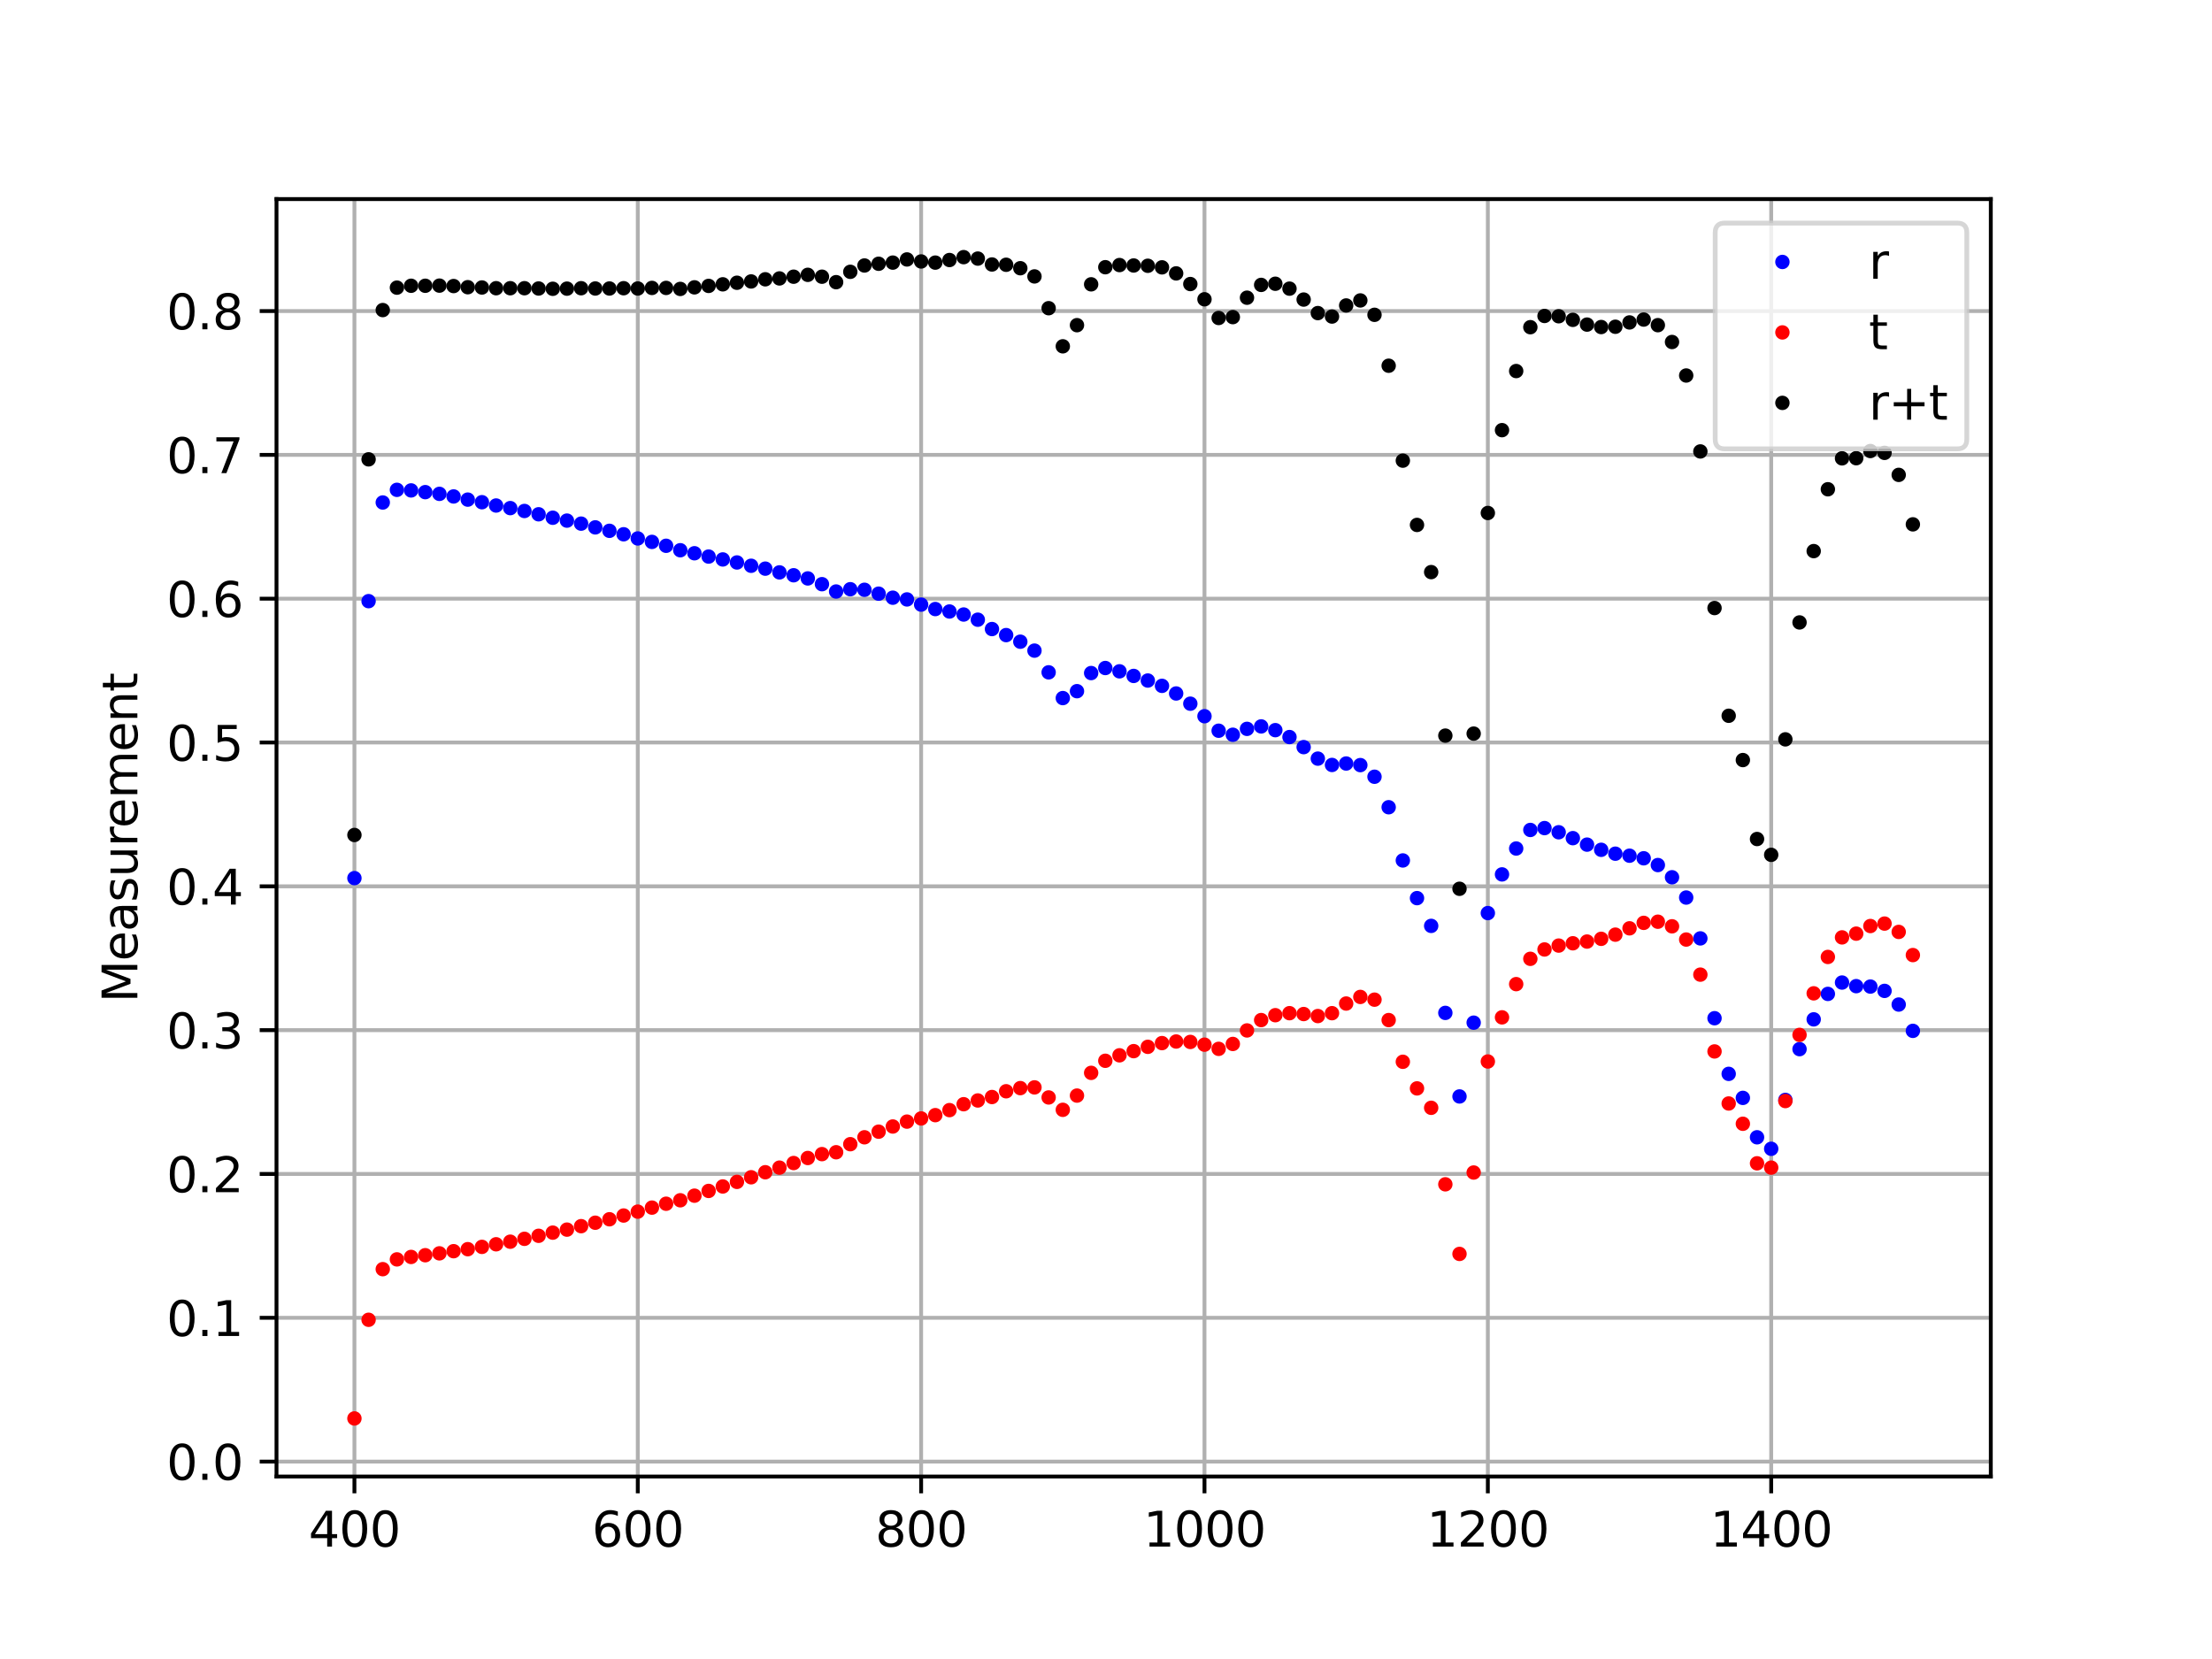 <?xml version="1.0" encoding="utf-8" standalone="no"?>
<!DOCTYPE svg PUBLIC "-//W3C//DTD SVG 1.1//EN"
  "http://www.w3.org/Graphics/SVG/1.1/DTD/svg11.dtd">
<svg xmlns:xlink="http://www.w3.org/1999/xlink" width="460.8pt" height="345.6pt" viewBox="0 0 460.8 345.6" xmlns="http://www.w3.org/2000/svg" version="1.1">
 <defs>
  <style type="text/css">*{stroke-linejoin: round; stroke-linecap: butt}</style>
 </defs>
 <g id="figure_1">
  <g id="patch_1">
   <path d="M 0 345.6 
L 460.8 345.6 
L 460.8 0 
L 0 0 
z
" style="fill: #ffffff"/>
  </g>
  <g id="axes_1">
   <g id="patch_2">
    <path d="M 57.6 307.584 
L 414.72 307.584 
L 414.72 41.472 
L 57.6 41.472 
z
" style="fill: #ffffff"/>
   </g>
   <g id="matplotlib.axis_1">
    <g id="xtick_1">
     <g id="line2d_1">
      <path d="M 73.833 307.584 
L 73.833 41.472 
" clip-path="url(#pb8b7bf1247)" style="fill: none; stroke: #b0b0b0; stroke-width: 0.8; stroke-linecap: square"/>
     </g>
     <g id="line2d_2">
      <defs>
       <path id="me384488470" d="M 0 0 
L 0 3.5 
" style="stroke: #000000; stroke-width: 0.8"/>
      </defs>
      <g>
       <use xlink:href="#me384488470" x="73.833" y="307.584" style="stroke: #000000; stroke-width: 0.8"/>
      </g>
     </g>
     <g id="text_1">
      <!-- 400 -->
      <g transform="translate(64.289 322.182) scale(0.1 -0.1)">
       <defs>
        <path id="DejaVuSans-34" d="M 2419 4116 
L 825 1625 
L 2419 1625 
L 2419 4116 
z
M 2253 4666 
L 3047 4666 
L 3047 1625 
L 3713 1625 
L 3713 1100 
L 3047 1100 
L 3047 0 
L 2419 0 
L 2419 1100 
L 313 1100 
L 313 1709 
L 2253 4666 
z
" transform="scale(0.016)"/>
        <path id="DejaVuSans-30" d="M 2034 4250 
Q 1547 4250 1301 3770 
Q 1056 3291 1056 2328 
Q 1056 1369 1301 889 
Q 1547 409 2034 409 
Q 2525 409 2770 889 
Q 3016 1369 3016 2328 
Q 3016 3291 2770 3770 
Q 2525 4250 2034 4250 
z
M 2034 4750 
Q 2819 4750 3233 4129 
Q 3647 3509 3647 2328 
Q 3647 1150 3233 529 
Q 2819 -91 2034 -91 
Q 1250 -91 836 529 
Q 422 1150 422 2328 
Q 422 3509 836 4129 
Q 1250 4750 2034 4750 
z
" transform="scale(0.016)"/>
       </defs>
       <use xlink:href="#DejaVuSans-34"/>
       <use xlink:href="#DejaVuSans-30" x="63.623"/>
       <use xlink:href="#DejaVuSans-30" x="127.246"/>
      </g>
     </g>
    </g>
    <g id="xtick_2">
     <g id="line2d_3">
      <path d="M 132.861 307.584 
L 132.861 41.472 
" clip-path="url(#pb8b7bf1247)" style="fill: none; stroke: #b0b0b0; stroke-width: 0.8; stroke-linecap: square"/>
     </g>
     <g id="line2d_4">
      <g>
       <use xlink:href="#me384488470" x="132.861" y="307.584" style="stroke: #000000; stroke-width: 0.8"/>
      </g>
     </g>
     <g id="text_2">
      <!-- 600 -->
      <g transform="translate(123.317 322.182) scale(0.1 -0.1)">
       <defs>
        <path id="DejaVuSans-36" d="M 2113 2584 
Q 1688 2584 1439 2293 
Q 1191 2003 1191 1497 
Q 1191 994 1439 701 
Q 1688 409 2113 409 
Q 2538 409 2786 701 
Q 3034 994 3034 1497 
Q 3034 2003 2786 2293 
Q 2538 2584 2113 2584 
z
M 3366 4563 
L 3366 3988 
Q 3128 4100 2886 4159 
Q 2644 4219 2406 4219 
Q 1781 4219 1451 3797 
Q 1122 3375 1075 2522 
Q 1259 2794 1537 2939 
Q 1816 3084 2150 3084 
Q 2853 3084 3261 2657 
Q 3669 2231 3669 1497 
Q 3669 778 3244 343 
Q 2819 -91 2113 -91 
Q 1303 -91 875 529 
Q 447 1150 447 2328 
Q 447 3434 972 4092 
Q 1497 4750 2381 4750 
Q 2619 4750 2861 4703 
Q 3103 4656 3366 4563 
z
" transform="scale(0.016)"/>
       </defs>
       <use xlink:href="#DejaVuSans-36"/>
       <use xlink:href="#DejaVuSans-30" x="63.623"/>
       <use xlink:href="#DejaVuSans-30" x="127.246"/>
      </g>
     </g>
    </g>
    <g id="xtick_3">
     <g id="line2d_5">
      <path d="M 191.889 307.584 
L 191.889 41.472 
" clip-path="url(#pb8b7bf1247)" style="fill: none; stroke: #b0b0b0; stroke-width: 0.8; stroke-linecap: square"/>
     </g>
     <g id="line2d_6">
      <g>
       <use xlink:href="#me384488470" x="191.889" y="307.584" style="stroke: #000000; stroke-width: 0.8"/>
      </g>
     </g>
     <g id="text_3">
      <!-- 800 -->
      <g transform="translate(182.345 322.182) scale(0.1 -0.1)">
       <defs>
        <path id="DejaVuSans-38" d="M 2034 2216 
Q 1584 2216 1326 1975 
Q 1069 1734 1069 1313 
Q 1069 891 1326 650 
Q 1584 409 2034 409 
Q 2484 409 2743 651 
Q 3003 894 3003 1313 
Q 3003 1734 2745 1975 
Q 2488 2216 2034 2216 
z
M 1403 2484 
Q 997 2584 770 2862 
Q 544 3141 544 3541 
Q 544 4100 942 4425 
Q 1341 4750 2034 4750 
Q 2731 4750 3128 4425 
Q 3525 4100 3525 3541 
Q 3525 3141 3298 2862 
Q 3072 2584 2669 2484 
Q 3125 2378 3379 2068 
Q 3634 1759 3634 1313 
Q 3634 634 3220 271 
Q 2806 -91 2034 -91 
Q 1263 -91 848 271 
Q 434 634 434 1313 
Q 434 1759 690 2068 
Q 947 2378 1403 2484 
z
M 1172 3481 
Q 1172 3119 1398 2916 
Q 1625 2713 2034 2713 
Q 2441 2713 2670 2916 
Q 2900 3119 2900 3481 
Q 2900 3844 2670 4047 
Q 2441 4250 2034 4250 
Q 1625 4250 1398 4047 
Q 1172 3844 1172 3481 
z
" transform="scale(0.016)"/>
       </defs>
       <use xlink:href="#DejaVuSans-38"/>
       <use xlink:href="#DejaVuSans-30" x="63.623"/>
       <use xlink:href="#DejaVuSans-30" x="127.246"/>
      </g>
     </g>
    </g>
    <g id="xtick_4">
     <g id="line2d_7">
      <path d="M 250.917 307.584 
L 250.917 41.472 
" clip-path="url(#pb8b7bf1247)" style="fill: none; stroke: #b0b0b0; stroke-width: 0.8; stroke-linecap: square"/>
     </g>
     <g id="line2d_8">
      <g>
       <use xlink:href="#me384488470" x="250.917" y="307.584" style="stroke: #000000; stroke-width: 0.8"/>
      </g>
     </g>
     <g id="text_4">
      <!-- 1000 -->
      <g transform="translate(238.192 322.182) scale(0.1 -0.1)">
       <defs>
        <path id="DejaVuSans-31" d="M 794 531 
L 1825 531 
L 1825 4091 
L 703 3866 
L 703 4441 
L 1819 4666 
L 2450 4666 
L 2450 531 
L 3481 531 
L 3481 0 
L 794 0 
L 794 531 
z
" transform="scale(0.016)"/>
       </defs>
       <use xlink:href="#DejaVuSans-31"/>
       <use xlink:href="#DejaVuSans-30" x="63.623"/>
       <use xlink:href="#DejaVuSans-30" x="127.246"/>
       <use xlink:href="#DejaVuSans-30" x="190.869"/>
      </g>
     </g>
    </g>
    <g id="xtick_5">
     <g id="line2d_9">
      <path d="M 309.945 307.584 
L 309.945 41.472 
" clip-path="url(#pb8b7bf1247)" style="fill: none; stroke: #b0b0b0; stroke-width: 0.8; stroke-linecap: square"/>
     </g>
     <g id="line2d_10">
      <g>
       <use xlink:href="#me384488470" x="309.945" y="307.584" style="stroke: #000000; stroke-width: 0.8"/>
      </g>
     </g>
     <g id="text_5">
      <!-- 1200 -->
      <g transform="translate(297.22 322.182) scale(0.1 -0.1)">
       <defs>
        <path id="DejaVuSans-32" d="M 1228 531 
L 3431 531 
L 3431 0 
L 469 0 
L 469 531 
Q 828 903 1448 1529 
Q 2069 2156 2228 2338 
Q 2531 2678 2651 2914 
Q 2772 3150 2772 3378 
Q 2772 3750 2511 3984 
Q 2250 4219 1831 4219 
Q 1534 4219 1204 4116 
Q 875 4013 500 3803 
L 500 4441 
Q 881 4594 1212 4672 
Q 1544 4750 1819 4750 
Q 2544 4750 2975 4387 
Q 3406 4025 3406 3419 
Q 3406 3131 3298 2873 
Q 3191 2616 2906 2266 
Q 2828 2175 2409 1742 
Q 1991 1309 1228 531 
z
" transform="scale(0.016)"/>
       </defs>
       <use xlink:href="#DejaVuSans-31"/>
       <use xlink:href="#DejaVuSans-32" x="63.623"/>
       <use xlink:href="#DejaVuSans-30" x="127.246"/>
       <use xlink:href="#DejaVuSans-30" x="190.869"/>
      </g>
     </g>
    </g>
    <g id="xtick_6">
     <g id="line2d_11">
      <path d="M 368.973 307.584 
L 368.973 41.472 
" clip-path="url(#pb8b7bf1247)" style="fill: none; stroke: #b0b0b0; stroke-width: 0.8; stroke-linecap: square"/>
     </g>
     <g id="line2d_12">
      <g>
       <use xlink:href="#me384488470" x="368.973" y="307.584" style="stroke: #000000; stroke-width: 0.8"/>
      </g>
     </g>
     <g id="text_6">
      <!-- 1400 -->
      <g transform="translate(356.248 322.182) scale(0.1 -0.1)">
       <use xlink:href="#DejaVuSans-31"/>
       <use xlink:href="#DejaVuSans-34" x="63.623"/>
       <use xlink:href="#DejaVuSans-30" x="127.246"/>
       <use xlink:href="#DejaVuSans-30" x="190.869"/>
      </g>
     </g>
    </g>
   </g>
   <g id="matplotlib.axis_2">
    <g id="ytick_1">
     <g id="line2d_13">
      <path d="M 57.6 304.476 
L 414.72 304.476 
" clip-path="url(#pb8b7bf1247)" style="fill: none; stroke: #b0b0b0; stroke-width: 0.8; stroke-linecap: square"/>
     </g>
     <g id="line2d_14">
      <defs>
       <path id="m205bcdd5c6" d="M 0 0 
L -3.5 0 
" style="stroke: #000000; stroke-width: 0.8"/>
      </defs>
      <g>
       <use xlink:href="#m205bcdd5c6" x="57.6" y="304.476" style="stroke: #000000; stroke-width: 0.8"/>
      </g>
     </g>
     <g id="text_7">
      <!-- 0.0 -->
      <g transform="translate(34.697 308.275) scale(0.1 -0.1)">
       <defs>
        <path id="DejaVuSans-2e" d="M 684 794 
L 1344 794 
L 1344 0 
L 684 0 
L 684 794 
z
" transform="scale(0.016)"/>
       </defs>
       <use xlink:href="#DejaVuSans-30"/>
       <use xlink:href="#DejaVuSans-2e" x="63.623"/>
       <use xlink:href="#DejaVuSans-30" x="95.41"/>
      </g>
     </g>
    </g>
    <g id="ytick_2">
     <g id="line2d_15">
      <path d="M 57.6 274.517 
L 414.72 274.517 
" clip-path="url(#pb8b7bf1247)" style="fill: none; stroke: #b0b0b0; stroke-width: 0.8; stroke-linecap: square"/>
     </g>
     <g id="line2d_16">
      <g>
       <use xlink:href="#m205bcdd5c6" x="57.6" y="274.517" style="stroke: #000000; stroke-width: 0.8"/>
      </g>
     </g>
     <g id="text_8">
      <!-- 0.1 -->
      <g transform="translate(34.697 278.316) scale(0.1 -0.1)">
       <use xlink:href="#DejaVuSans-30"/>
       <use xlink:href="#DejaVuSans-2e" x="63.623"/>
       <use xlink:href="#DejaVuSans-31" x="95.41"/>
      </g>
     </g>
    </g>
    <g id="ytick_3">
     <g id="line2d_17">
      <path d="M 57.6 244.557 
L 414.72 244.557 
" clip-path="url(#pb8b7bf1247)" style="fill: none; stroke: #b0b0b0; stroke-width: 0.8; stroke-linecap: square"/>
     </g>
     <g id="line2d_18">
      <g>
       <use xlink:href="#m205bcdd5c6" x="57.6" y="244.557" style="stroke: #000000; stroke-width: 0.8"/>
      </g>
     </g>
     <g id="text_9">
      <!-- 0.2 -->
      <g transform="translate(34.697 248.357) scale(0.1 -0.1)">
       <use xlink:href="#DejaVuSans-30"/>
       <use xlink:href="#DejaVuSans-2e" x="63.623"/>
       <use xlink:href="#DejaVuSans-32" x="95.41"/>
      </g>
     </g>
    </g>
    <g id="ytick_4">
     <g id="line2d_19">
      <path d="M 57.6 214.598 
L 414.72 214.598 
" clip-path="url(#pb8b7bf1247)" style="fill: none; stroke: #b0b0b0; stroke-width: 0.8; stroke-linecap: square"/>
     </g>
     <g id="line2d_20">
      <g>
       <use xlink:href="#m205bcdd5c6" x="57.6" y="214.598" style="stroke: #000000; stroke-width: 0.8"/>
      </g>
     </g>
     <g id="text_10">
      <!-- 0.3 -->
      <g transform="translate(34.697 218.398) scale(0.1 -0.1)">
       <defs>
        <path id="DejaVuSans-33" d="M 2597 2516 
Q 3050 2419 3304 2112 
Q 3559 1806 3559 1356 
Q 3559 666 3084 287 
Q 2609 -91 1734 -91 
Q 1441 -91 1130 -33 
Q 819 25 488 141 
L 488 750 
Q 750 597 1062 519 
Q 1375 441 1716 441 
Q 2309 441 2620 675 
Q 2931 909 2931 1356 
Q 2931 1769 2642 2001 
Q 2353 2234 1838 2234 
L 1294 2234 
L 1294 2753 
L 1863 2753 
Q 2328 2753 2575 2939 
Q 2822 3125 2822 3475 
Q 2822 3834 2567 4026 
Q 2313 4219 1838 4219 
Q 1578 4219 1281 4162 
Q 984 4106 628 3988 
L 628 4550 
Q 988 4650 1302 4700 
Q 1616 4750 1894 4750 
Q 2613 4750 3031 4423 
Q 3450 4097 3450 3541 
Q 3450 3153 3228 2886 
Q 3006 2619 2597 2516 
z
" transform="scale(0.016)"/>
       </defs>
       <use xlink:href="#DejaVuSans-30"/>
       <use xlink:href="#DejaVuSans-2e" x="63.623"/>
       <use xlink:href="#DejaVuSans-33" x="95.41"/>
      </g>
     </g>
    </g>
    <g id="ytick_5">
     <g id="line2d_21">
      <path d="M 57.6 184.639 
L 414.72 184.639 
" clip-path="url(#pb8b7bf1247)" style="fill: none; stroke: #b0b0b0; stroke-width: 0.8; stroke-linecap: square"/>
     </g>
     <g id="line2d_22">
      <g>
       <use xlink:href="#m205bcdd5c6" x="57.6" y="184.639" style="stroke: #000000; stroke-width: 0.8"/>
      </g>
     </g>
     <g id="text_11">
      <!-- 0.4 -->
      <g transform="translate(34.697 188.438) scale(0.1 -0.1)">
       <use xlink:href="#DejaVuSans-30"/>
       <use xlink:href="#DejaVuSans-2e" x="63.623"/>
       <use xlink:href="#DejaVuSans-34" x="95.41"/>
      </g>
     </g>
    </g>
    <g id="ytick_6">
     <g id="line2d_23">
      <path d="M 57.6 154.68 
L 414.72 154.68 
" clip-path="url(#pb8b7bf1247)" style="fill: none; stroke: #b0b0b0; stroke-width: 0.8; stroke-linecap: square"/>
     </g>
     <g id="line2d_24">
      <g>
       <use xlink:href="#m205bcdd5c6" x="57.6" y="154.68" style="stroke: #000000; stroke-width: 0.8"/>
      </g>
     </g>
     <g id="text_12">
      <!-- 0.5 -->
      <g transform="translate(34.697 158.479) scale(0.1 -0.1)">
       <defs>
        <path id="DejaVuSans-35" d="M 691 4666 
L 3169 4666 
L 3169 4134 
L 1269 4134 
L 1269 2991 
Q 1406 3038 1543 3061 
Q 1681 3084 1819 3084 
Q 2600 3084 3056 2656 
Q 3513 2228 3513 1497 
Q 3513 744 3044 326 
Q 2575 -91 1722 -91 
Q 1428 -91 1123 -41 
Q 819 9 494 109 
L 494 744 
Q 775 591 1075 516 
Q 1375 441 1709 441 
Q 2250 441 2565 725 
Q 2881 1009 2881 1497 
Q 2881 1984 2565 2268 
Q 2250 2553 1709 2553 
Q 1456 2553 1204 2497 
Q 953 2441 691 2322 
L 691 4666 
z
" transform="scale(0.016)"/>
       </defs>
       <use xlink:href="#DejaVuSans-30"/>
       <use xlink:href="#DejaVuSans-2e" x="63.623"/>
       <use xlink:href="#DejaVuSans-35" x="95.41"/>
      </g>
     </g>
    </g>
    <g id="ytick_7">
     <g id="line2d_25">
      <path d="M 57.6 124.721 
L 414.72 124.721 
" clip-path="url(#pb8b7bf1247)" style="fill: none; stroke: #b0b0b0; stroke-width: 0.8; stroke-linecap: square"/>
     </g>
     <g id="line2d_26">
      <g>
       <use xlink:href="#m205bcdd5c6" x="57.6" y="124.721" style="stroke: #000000; stroke-width: 0.8"/>
      </g>
     </g>
     <g id="text_13">
      <!-- 0.6 -->
      <g transform="translate(34.697 128.52) scale(0.1 -0.1)">
       <use xlink:href="#DejaVuSans-30"/>
       <use xlink:href="#DejaVuSans-2e" x="63.623"/>
       <use xlink:href="#DejaVuSans-36" x="95.41"/>
      </g>
     </g>
    </g>
    <g id="ytick_8">
     <g id="line2d_27">
      <path d="M 57.6 94.762 
L 414.72 94.762 
" clip-path="url(#pb8b7bf1247)" style="fill: none; stroke: #b0b0b0; stroke-width: 0.8; stroke-linecap: square"/>
     </g>
     <g id="line2d_28">
      <g>
       <use xlink:href="#m205bcdd5c6" x="57.6" y="94.762" style="stroke: #000000; stroke-width: 0.8"/>
      </g>
     </g>
     <g id="text_14">
      <!-- 0.7 -->
      <g transform="translate(34.697 98.561) scale(0.1 -0.1)">
       <defs>
        <path id="DejaVuSans-37" d="M 525 4666 
L 3525 4666 
L 3525 4397 
L 1831 0 
L 1172 0 
L 2766 4134 
L 525 4134 
L 525 4666 
z
" transform="scale(0.016)"/>
       </defs>
       <use xlink:href="#DejaVuSans-30"/>
       <use xlink:href="#DejaVuSans-2e" x="63.623"/>
       <use xlink:href="#DejaVuSans-37" x="95.41"/>
      </g>
     </g>
    </g>
    <g id="ytick_9">
     <g id="line2d_29">
      <path d="M 57.6 64.803 
L 414.72 64.803 
" clip-path="url(#pb8b7bf1247)" style="fill: none; stroke: #b0b0b0; stroke-width: 0.8; stroke-linecap: square"/>
     </g>
     <g id="line2d_30">
      <g>
       <use xlink:href="#m205bcdd5c6" x="57.6" y="64.803" style="stroke: #000000; stroke-width: 0.8"/>
      </g>
     </g>
     <g id="text_15">
      <!-- 0.8 -->
      <g transform="translate(34.697 68.602) scale(0.1 -0.1)">
       <use xlink:href="#DejaVuSans-30"/>
       <use xlink:href="#DejaVuSans-2e" x="63.623"/>
       <use xlink:href="#DejaVuSans-38" x="95.41"/>
      </g>
     </g>
    </g>
    <g id="text_16">
     <!-- Measurement -->
     <g transform="translate(28.617 208.851) rotate(-90) scale(0.1 -0.1)">
      <defs>
       <path id="DejaVuSans-4d" d="M 628 4666 
L 1569 4666 
L 2759 1491 
L 3956 4666 
L 4897 4666 
L 4897 0 
L 4281 0 
L 4281 4097 
L 3078 897 
L 2444 897 
L 1241 4097 
L 1241 0 
L 628 0 
L 628 4666 
z
" transform="scale(0.016)"/>
       <path id="DejaVuSans-65" d="M 3597 1894 
L 3597 1613 
L 953 1613 
Q 991 1019 1311 708 
Q 1631 397 2203 397 
Q 2534 397 2845 478 
Q 3156 559 3463 722 
L 3463 178 
Q 3153 47 2828 -22 
Q 2503 -91 2169 -91 
Q 1331 -91 842 396 
Q 353 884 353 1716 
Q 353 2575 817 3079 
Q 1281 3584 2069 3584 
Q 2775 3584 3186 3129 
Q 3597 2675 3597 1894 
z
M 3022 2063 
Q 3016 2534 2758 2815 
Q 2500 3097 2075 3097 
Q 1594 3097 1305 2825 
Q 1016 2553 972 2059 
L 3022 2063 
z
" transform="scale(0.016)"/>
       <path id="DejaVuSans-61" d="M 2194 1759 
Q 1497 1759 1228 1600 
Q 959 1441 959 1056 
Q 959 750 1161 570 
Q 1363 391 1709 391 
Q 2188 391 2477 730 
Q 2766 1069 2766 1631 
L 2766 1759 
L 2194 1759 
z
M 3341 1997 
L 3341 0 
L 2766 0 
L 2766 531 
Q 2569 213 2275 61 
Q 1981 -91 1556 -91 
Q 1019 -91 701 211 
Q 384 513 384 1019 
Q 384 1609 779 1909 
Q 1175 2209 1959 2209 
L 2766 2209 
L 2766 2266 
Q 2766 2663 2505 2880 
Q 2244 3097 1772 3097 
Q 1472 3097 1187 3025 
Q 903 2953 641 2809 
L 641 3341 
Q 956 3463 1253 3523 
Q 1550 3584 1831 3584 
Q 2591 3584 2966 3190 
Q 3341 2797 3341 1997 
z
" transform="scale(0.016)"/>
       <path id="DejaVuSans-73" d="M 2834 3397 
L 2834 2853 
Q 2591 2978 2328 3040 
Q 2066 3103 1784 3103 
Q 1356 3103 1142 2972 
Q 928 2841 928 2578 
Q 928 2378 1081 2264 
Q 1234 2150 1697 2047 
L 1894 2003 
Q 2506 1872 2764 1633 
Q 3022 1394 3022 966 
Q 3022 478 2636 193 
Q 2250 -91 1575 -91 
Q 1294 -91 989 -36 
Q 684 19 347 128 
L 347 722 
Q 666 556 975 473 
Q 1284 391 1588 391 
Q 1994 391 2212 530 
Q 2431 669 2431 922 
Q 2431 1156 2273 1281 
Q 2116 1406 1581 1522 
L 1381 1569 
Q 847 1681 609 1914 
Q 372 2147 372 2553 
Q 372 3047 722 3315 
Q 1072 3584 1716 3584 
Q 2034 3584 2315 3537 
Q 2597 3491 2834 3397 
z
" transform="scale(0.016)"/>
       <path id="DejaVuSans-75" d="M 544 1381 
L 544 3500 
L 1119 3500 
L 1119 1403 
Q 1119 906 1312 657 
Q 1506 409 1894 409 
Q 2359 409 2629 706 
Q 2900 1003 2900 1516 
L 2900 3500 
L 3475 3500 
L 3475 0 
L 2900 0 
L 2900 538 
Q 2691 219 2414 64 
Q 2138 -91 1772 -91 
Q 1169 -91 856 284 
Q 544 659 544 1381 
z
M 1991 3584 
L 1991 3584 
z
" transform="scale(0.016)"/>
       <path id="DejaVuSans-72" d="M 2631 2963 
Q 2534 3019 2420 3045 
Q 2306 3072 2169 3072 
Q 1681 3072 1420 2755 
Q 1159 2438 1159 1844 
L 1159 0 
L 581 0 
L 581 3500 
L 1159 3500 
L 1159 2956 
Q 1341 3275 1631 3429 
Q 1922 3584 2338 3584 
Q 2397 3584 2469 3576 
Q 2541 3569 2628 3553 
L 2631 2963 
z
" transform="scale(0.016)"/>
       <path id="DejaVuSans-6d" d="M 3328 2828 
Q 3544 3216 3844 3400 
Q 4144 3584 4550 3584 
Q 5097 3584 5394 3201 
Q 5691 2819 5691 2113 
L 5691 0 
L 5113 0 
L 5113 2094 
Q 5113 2597 4934 2840 
Q 4756 3084 4391 3084 
Q 3944 3084 3684 2787 
Q 3425 2491 3425 1978 
L 3425 0 
L 2847 0 
L 2847 2094 
Q 2847 2600 2669 2842 
Q 2491 3084 2119 3084 
Q 1678 3084 1418 2786 
Q 1159 2488 1159 1978 
L 1159 0 
L 581 0 
L 581 3500 
L 1159 3500 
L 1159 2956 
Q 1356 3278 1631 3431 
Q 1906 3584 2284 3584 
Q 2666 3584 2933 3390 
Q 3200 3197 3328 2828 
z
" transform="scale(0.016)"/>
       <path id="DejaVuSans-6e" d="M 3513 2113 
L 3513 0 
L 2938 0 
L 2938 2094 
Q 2938 2591 2744 2837 
Q 2550 3084 2163 3084 
Q 1697 3084 1428 2787 
Q 1159 2491 1159 1978 
L 1159 0 
L 581 0 
L 581 3500 
L 1159 3500 
L 1159 2956 
Q 1366 3272 1645 3428 
Q 1925 3584 2291 3584 
Q 2894 3584 3203 3211 
Q 3513 2838 3513 2113 
z
" transform="scale(0.016)"/>
       <path id="DejaVuSans-74" d="M 1172 4494 
L 1172 3500 
L 2356 3500 
L 2356 3053 
L 1172 3053 
L 1172 1153 
Q 1172 725 1289 603 
Q 1406 481 1766 481 
L 2356 481 
L 2356 0 
L 1766 0 
Q 1100 0 847 248 
Q 594 497 594 1153 
L 594 3053 
L 172 3053 
L 172 3500 
L 594 3500 
L 594 4494 
L 1172 4494 
z
" transform="scale(0.016)"/>
      </defs>
      <use xlink:href="#DejaVuSans-4d"/>
      <use xlink:href="#DejaVuSans-65" x="86.279"/>
      <use xlink:href="#DejaVuSans-61" x="147.803"/>
      <use xlink:href="#DejaVuSans-73" x="209.082"/>
      <use xlink:href="#DejaVuSans-75" x="261.182"/>
      <use xlink:href="#DejaVuSans-72" x="324.561"/>
      <use xlink:href="#DejaVuSans-65" x="363.424"/>
      <use xlink:href="#DejaVuSans-6d" x="424.947"/>
      <use xlink:href="#DejaVuSans-65" x="522.359"/>
      <use xlink:href="#DejaVuSans-6e" x="583.883"/>
      <use xlink:href="#DejaVuSans-74" x="647.262"/>
     </g>
    </g>
   </g>
   <g id="line2d_31">
    <defs>
     <path id="m5fed4e34f6" d="M 0 1 
C 0.265 1 0.52 0.895 0.707 0.707 
C 0.895 0.52 1 0.265 1 0 
C 1 -0.265 0.895 -0.52 0.707 -0.707 
C 0.52 -0.895 0.265 -1 0 -1 
C -0.265 -1 -0.52 -0.895 -0.707 -0.707 
C -0.895 -0.52 -1 -0.265 -1 0 
C -1 0.265 -0.895 0.52 -0.707 0.707 
C -0.52 0.895 -0.265 1 0 1 
z
" style="stroke: #0000ff"/>
    </defs>
    <g clip-path="url(#pb8b7bf1247)">
     <use xlink:href="#m5fed4e34f6" x="398.487" y="214.748" style="fill: #0000ff; stroke: #0000ff"/>
     <use xlink:href="#m5fed4e34f6" x="395.536" y="209.266" style="fill: #0000ff; stroke: #0000ff"/>
     <use xlink:href="#m5fed4e34f6" x="392.584" y="206.419" style="fill: #0000ff; stroke: #0000ff"/>
     <use xlink:href="#m5fed4e34f6" x="389.633" y="205.521" style="fill: #0000ff; stroke: #0000ff"/>
     <use xlink:href="#m5fed4e34f6" x="386.682" y="205.431" style="fill: #0000ff; stroke: #0000ff"/>
     <use xlink:href="#m5fed4e34f6" x="383.73" y="204.682" style="fill: #0000ff; stroke: #0000ff"/>
     <use xlink:href="#m5fed4e34f6" x="380.779" y="207.049" style="fill: #0000ff; stroke: #0000ff"/>
     <use xlink:href="#m5fed4e34f6" x="377.827" y="212.351" style="fill: #0000ff; stroke: #0000ff"/>
     <use xlink:href="#m5fed4e34f6" x="374.876" y="218.553" style="fill: #0000ff; stroke: #0000ff"/>
     <use xlink:href="#m5fed4e34f6" x="371.925" y="229.129" style="fill: #0000ff; stroke: #0000ff"/>
     <use xlink:href="#m5fed4e34f6" x="368.973" y="239.315" style="fill: #0000ff; stroke: #0000ff"/>
     <use xlink:href="#m5fed4e34f6" x="366.022" y="236.918" style="fill: #0000ff; stroke: #0000ff"/>
     <use xlink:href="#m5fed4e34f6" x="363.07" y="228.709" style="fill: #0000ff; stroke: #0000ff"/>
     <use xlink:href="#m5fed4e34f6" x="360.119" y="223.706" style="fill: #0000ff; stroke: #0000ff"/>
     <use xlink:href="#m5fed4e34f6" x="357.168" y="212.112" style="fill: #0000ff; stroke: #0000ff"/>
     <use xlink:href="#m5fed4e34f6" x="354.216" y="195.484" style="fill: #0000ff; stroke: #0000ff"/>
     <use xlink:href="#m5fed4e34f6" x="351.265" y="186.976" style="fill: #0000ff; stroke: #0000ff"/>
     <use xlink:href="#m5fed4e34f6" x="348.313" y="182.752" style="fill: #0000ff; stroke: #0000ff"/>
     <use xlink:href="#m5fed4e34f6" x="345.362" y="180.205" style="fill: #0000ff; stroke: #0000ff"/>
     <use xlink:href="#m5fed4e34f6" x="342.411" y="178.797" style="fill: #0000ff; stroke: #0000ff"/>
     <use xlink:href="#m5fed4e34f6" x="339.459" y="178.258" style="fill: #0000ff; stroke: #0000ff"/>
     <use xlink:href="#m5fed4e34f6" x="336.508" y="177.838" style="fill: #0000ff; stroke: #0000ff"/>
     <use xlink:href="#m5fed4e34f6" x="333.556" y="177.03" style="fill: #0000ff; stroke: #0000ff"/>
     <use xlink:href="#m5fed4e34f6" x="330.605" y="175.951" style="fill: #0000ff; stroke: #0000ff"/>
     <use xlink:href="#m5fed4e34f6" x="327.654" y="174.603" style="fill: #0000ff; stroke: #0000ff"/>
     <use xlink:href="#m5fed4e34f6" x="324.702" y="173.375" style="fill: #0000ff; stroke: #0000ff"/>
     <use xlink:href="#m5fed4e34f6" x="321.751" y="172.506" style="fill: #0000ff; stroke: #0000ff"/>
     <use xlink:href="#m5fed4e34f6" x="318.799" y="172.895" style="fill: #0000ff; stroke: #0000ff"/>
     <use xlink:href="#m5fed4e34f6" x="315.848" y="176.76" style="fill: #0000ff; stroke: #0000ff"/>
     <use xlink:href="#m5fed4e34f6" x="312.897" y="182.153" style="fill: #0000ff; stroke: #0000ff"/>
     <use xlink:href="#m5fed4e34f6" x="309.945" y="190.212" style="fill: #0000ff; stroke: #0000ff"/>
     <use xlink:href="#m5fed4e34f6" x="306.994" y="213.04" style="fill: #0000ff; stroke: #0000ff"/>
     <use xlink:href="#m5fed4e34f6" x="304.042" y="228.41" style="fill: #0000ff; stroke: #0000ff"/>
     <use xlink:href="#m5fed4e34f6" x="301.091" y="211.003" style="fill: #0000ff; stroke: #0000ff"/>
     <use xlink:href="#m5fed4e34f6" x="298.14" y="192.878" style="fill: #0000ff; stroke: #0000ff"/>
     <use xlink:href="#m5fed4e34f6" x="295.188" y="187.096" style="fill: #0000ff; stroke: #0000ff"/>
     <use xlink:href="#m5fed4e34f6" x="292.237" y="179.247" style="fill: #0000ff; stroke: #0000ff"/>
     <use xlink:href="#m5fed4e34f6" x="289.285" y="168.162" style="fill: #0000ff; stroke: #0000ff"/>
     <use xlink:href="#m5fed4e34f6" x="286.334" y="161.81" style="fill: #0000ff; stroke: #0000ff"/>
     <use xlink:href="#m5fed4e34f6" x="283.382" y="159.384" style="fill: #0000ff; stroke: #0000ff"/>
     <use xlink:href="#m5fed4e34f6" x="280.431" y="159.054" style="fill: #0000ff; stroke: #0000ff"/>
     <use xlink:href="#m5fed4e34f6" x="277.48" y="159.354" style="fill: #0000ff; stroke: #0000ff"/>
     <use xlink:href="#m5fed4e34f6" x="274.528" y="158.035" style="fill: #0000ff; stroke: #0000ff"/>
     <use xlink:href="#m5fed4e34f6" x="271.577" y="155.639" style="fill: #0000ff; stroke: #0000ff"/>
     <use xlink:href="#m5fed4e34f6" x="268.625" y="153.542" style="fill: #0000ff; stroke: #0000ff"/>
     <use xlink:href="#m5fed4e34f6" x="265.674" y="152.104" style="fill: #0000ff; stroke: #0000ff"/>
     <use xlink:href="#m5fed4e34f6" x="262.723" y="151.325" style="fill: #0000ff; stroke: #0000ff"/>
     <use xlink:href="#m5fed4e34f6" x="259.771" y="151.834" style="fill: #0000ff; stroke: #0000ff"/>
     <use xlink:href="#m5fed4e34f6" x="256.82" y="153.062" style="fill: #0000ff; stroke: #0000ff"/>
     <use xlink:href="#m5fed4e34f6" x="253.868" y="152.223" style="fill: #0000ff; stroke: #0000ff"/>
     <use xlink:href="#m5fed4e34f6" x="250.917" y="149.198" style="fill: #0000ff; stroke: #0000ff"/>
     <use xlink:href="#m5fed4e34f6" x="247.966" y="146.591" style="fill: #0000ff; stroke: #0000ff"/>
     <use xlink:href="#m5fed4e34f6" x="245.014" y="144.464" style="fill: #0000ff; stroke: #0000ff"/>
     <use xlink:href="#m5fed4e34f6" x="242.063" y="142.876" style="fill: #0000ff; stroke: #0000ff"/>
     <use xlink:href="#m5fed4e34f6" x="239.111" y="141.768" style="fill: #0000ff; stroke: #0000ff"/>
     <use xlink:href="#m5fed4e34f6" x="236.16" y="140.809" style="fill: #0000ff; stroke: #0000ff"/>
     <use xlink:href="#m5fed4e34f6" x="233.209" y="139.85" style="fill: #0000ff; stroke: #0000ff"/>
     <use xlink:href="#m5fed4e34f6" x="230.257" y="139.161" style="fill: #0000ff; stroke: #0000ff"/>
     <use xlink:href="#m5fed4e34f6" x="227.306" y="140.21" style="fill: #0000ff; stroke: #0000ff"/>
     <use xlink:href="#m5fed4e34f6" x="224.354" y="143.985" style="fill: #0000ff; stroke: #0000ff"/>
     <use xlink:href="#m5fed4e34f6" x="221.403" y="145.423" style="fill: #0000ff; stroke: #0000ff"/>
     <use xlink:href="#m5fed4e34f6" x="218.452" y="140.06" style="fill: #0000ff; stroke: #0000ff"/>
     <use xlink:href="#m5fed4e34f6" x="215.5" y="135.536" style="fill: #0000ff; stroke: #0000ff"/>
     <use xlink:href="#m5fed4e34f6" x="212.549" y="133.679" style="fill: #0000ff; stroke: #0000ff"/>
     <use xlink:href="#m5fed4e34f6" x="209.597" y="132.301" style="fill: #0000ff; stroke: #0000ff"/>
     <use xlink:href="#m5fed4e34f6" x="206.646" y="131.042" style="fill: #0000ff; stroke: #0000ff"/>
     <use xlink:href="#m5fed4e34f6" x="203.695" y="129.095" style="fill: #0000ff; stroke: #0000ff"/>
     <use xlink:href="#m5fed4e34f6" x="200.743" y="128.016" style="fill: #0000ff; stroke: #0000ff"/>
     <use xlink:href="#m5fed4e34f6" x="197.792" y="127.387" style="fill: #0000ff; stroke: #0000ff"/>
     <use xlink:href="#m5fed4e34f6" x="194.84" y="126.878" style="fill: #0000ff; stroke: #0000ff"/>
     <use xlink:href="#m5fed4e34f6" x="191.889" y="125.949" style="fill: #0000ff; stroke: #0000ff"/>
     <use xlink:href="#m5fed4e34f6" x="188.938" y="124.871" style="fill: #0000ff; stroke: #0000ff"/>
     <use xlink:href="#m5fed4e34f6" x="185.986" y="124.511" style="fill: #0000ff; stroke: #0000ff"/>
     <use xlink:href="#m5fed4e34f6" x="183.035" y="123.672" style="fill: #0000ff; stroke: #0000ff"/>
     <use xlink:href="#m5fed4e34f6" x="180.083" y="122.863" style="fill: #0000ff; stroke: #0000ff"/>
     <use xlink:href="#m5fed4e34f6" x="177.132" y="122.744" style="fill: #0000ff; stroke: #0000ff"/>
     <use xlink:href="#m5fed4e34f6" x="174.18" y="123.223" style="fill: #0000ff; stroke: #0000ff"/>
     <use xlink:href="#m5fed4e34f6" x="171.229" y="121.695" style="fill: #0000ff; stroke: #0000ff"/>
     <use xlink:href="#m5fed4e34f6" x="168.278" y="120.497" style="fill: #0000ff; stroke: #0000ff"/>
     <use xlink:href="#m5fed4e34f6" x="165.326" y="119.838" style="fill: #0000ff; stroke: #0000ff"/>
     <use xlink:href="#m5fed4e34f6" x="162.375" y="119.238" style="fill: #0000ff; stroke: #0000ff"/>
     <use xlink:href="#m5fed4e34f6" x="159.423" y="118.459" style="fill: #0000ff; stroke: #0000ff"/>
     <use xlink:href="#m5fed4e34f6" x="156.472" y="117.86" style="fill: #0000ff; stroke: #0000ff"/>
     <use xlink:href="#m5fed4e34f6" x="153.521" y="117.171" style="fill: #0000ff; stroke: #0000ff"/>
     <use xlink:href="#m5fed4e34f6" x="150.569" y="116.542" style="fill: #0000ff; stroke: #0000ff"/>
     <use xlink:href="#m5fed4e34f6" x="147.618" y="115.943" style="fill: #0000ff; stroke: #0000ff"/>
     <use xlink:href="#m5fed4e34f6" x="144.666" y="115.254" style="fill: #0000ff; stroke: #0000ff"/>
     <use xlink:href="#m5fed4e34f6" x="141.715" y="114.625" style="fill: #0000ff; stroke: #0000ff"/>
     <use xlink:href="#m5fed4e34f6" x="138.764" y="113.696" style="fill: #0000ff; stroke: #0000ff"/>
     <use xlink:href="#m5fed4e34f6" x="135.812" y="112.887" style="fill: #0000ff; stroke: #0000ff"/>
     <use xlink:href="#m5fed4e34f6" x="132.861" y="112.168" style="fill: #0000ff; stroke: #0000ff"/>
     <use xlink:href="#m5fed4e34f6" x="129.909" y="111.299" style="fill: #0000ff; stroke: #0000ff"/>
     <use xlink:href="#m5fed4e34f6" x="126.958" y="110.58" style="fill: #0000ff; stroke: #0000ff"/>
     <use xlink:href="#m5fed4e34f6" x="124.007" y="109.861" style="fill: #0000ff; stroke: #0000ff"/>
     <use xlink:href="#m5fed4e34f6" x="121.055" y="109.082" style="fill: #0000ff; stroke: #0000ff"/>
     <use xlink:href="#m5fed4e34f6" x="118.104" y="108.453" style="fill: #0000ff; stroke: #0000ff"/>
     <use xlink:href="#m5fed4e34f6" x="115.152" y="107.854" style="fill: #0000ff; stroke: #0000ff"/>
     <use xlink:href="#m5fed4e34f6" x="112.201" y="107.135" style="fill: #0000ff; stroke: #0000ff"/>
     <use xlink:href="#m5fed4e34f6" x="109.25" y="106.446" style="fill: #0000ff; stroke: #0000ff"/>
     <use xlink:href="#m5fed4e34f6" x="106.298" y="105.847" style="fill: #0000ff; stroke: #0000ff"/>
     <use xlink:href="#m5fed4e34f6" x="103.347" y="105.307" style="fill: #0000ff; stroke: #0000ff"/>
     <use xlink:href="#m5fed4e34f6" x="100.395" y="104.618" style="fill: #0000ff; stroke: #0000ff"/>
     <use xlink:href="#m5fed4e34f6" x="97.444" y="104.079" style="fill: #0000ff; stroke: #0000ff"/>
     <use xlink:href="#m5fed4e34f6" x="94.493" y="103.42" style="fill: #0000ff; stroke: #0000ff"/>
     <use xlink:href="#m5fed4e34f6" x="91.541" y="102.881" style="fill: #0000ff; stroke: #0000ff"/>
     <use xlink:href="#m5fed4e34f6" x="88.59" y="102.521" style="fill: #0000ff; stroke: #0000ff"/>
     <use xlink:href="#m5fed4e34f6" x="85.638" y="102.162" style="fill: #0000ff; stroke: #0000ff"/>
     <use xlink:href="#m5fed4e34f6" x="82.687" y="102.042" style="fill: #0000ff; stroke: #0000ff"/>
     <use xlink:href="#m5fed4e34f6" x="79.736" y="104.678" style="fill: #0000ff; stroke: #0000ff"/>
     <use xlink:href="#m5fed4e34f6" x="76.784" y="125.23" style="fill: #0000ff; stroke: #0000ff"/>
     <use xlink:href="#m5fed4e34f6" x="73.833" y="182.932" style="fill: #0000ff; stroke: #0000ff"/>
    </g>
   </g>
   <g id="line2d_32">
    <defs>
     <path id="mf848ebb8ff" d="M 0 1 
C 0.265 1 0.52 0.895 0.707 0.707 
C 0.895 0.52 1 0.265 1 0 
C 1 -0.265 0.895 -0.52 0.707 -0.707 
C 0.52 -0.895 0.265 -1 0 -1 
C -0.265 -1 -0.52 -0.895 -0.707 -0.707 
C -0.895 -0.52 -1 -0.265 -1 0 
C -1 0.265 -0.895 0.52 -0.707 0.707 
C -0.52 0.895 -0.265 1 0 1 
z
" style="stroke: #ff0000"/>
    </defs>
    <g clip-path="url(#pb8b7bf1247)">
     <use xlink:href="#mf848ebb8ff" x="398.487" y="198.96" style="fill: #ff0000; stroke: #ff0000"/>
     <use xlink:href="#mf848ebb8ff" x="395.536" y="194.136" style="fill: #ff0000; stroke: #ff0000"/>
     <use xlink:href="#mf848ebb8ff" x="392.584" y="192.399" style="fill: #ff0000; stroke: #ff0000"/>
     <use xlink:href="#mf848ebb8ff" x="389.633" y="192.908" style="fill: #ff0000; stroke: #ff0000"/>
     <use xlink:href="#mf848ebb8ff" x="386.682" y="194.496" style="fill: #ff0000; stroke: #ff0000"/>
     <use xlink:href="#mf848ebb8ff" x="383.73" y="195.275" style="fill: #ff0000; stroke: #ff0000"/>
     <use xlink:href="#mf848ebb8ff" x="380.779" y="199.349" style="fill: #ff0000; stroke: #ff0000"/>
     <use xlink:href="#mf848ebb8ff" x="377.827" y="206.929" style="fill: #ff0000; stroke: #ff0000"/>
     <use xlink:href="#mf848ebb8ff" x="374.876" y="215.587" style="fill: #ff0000; stroke: #ff0000"/>
     <use xlink:href="#mf848ebb8ff" x="371.925" y="229.368" style="fill: #ff0000; stroke: #ff0000"/>
     <use xlink:href="#mf848ebb8ff" x="368.973" y="243.239" style="fill: #ff0000; stroke: #ff0000"/>
     <use xlink:href="#mf848ebb8ff" x="366.022" y="242.34" style="fill: #ff0000; stroke: #ff0000"/>
     <use xlink:href="#mf848ebb8ff" x="363.07" y="234.102" style="fill: #ff0000; stroke: #ff0000"/>
     <use xlink:href="#mf848ebb8ff" x="360.119" y="229.877" style="fill: #ff0000; stroke: #ff0000"/>
     <use xlink:href="#mf848ebb8ff" x="357.168" y="219.032" style="fill: #ff0000; stroke: #ff0000"/>
     <use xlink:href="#mf848ebb8ff" x="354.216" y="203.034" style="fill: #ff0000; stroke: #ff0000"/>
     <use xlink:href="#mf848ebb8ff" x="351.265" y="195.724" style="fill: #ff0000; stroke: #ff0000"/>
     <use xlink:href="#mf848ebb8ff" x="348.313" y="192.968" style="fill: #ff0000; stroke: #ff0000"/>
     <use xlink:href="#mf848ebb8ff" x="345.362" y="192.009" style="fill: #ff0000; stroke: #ff0000"/>
     <use xlink:href="#mf848ebb8ff" x="342.411" y="192.249" style="fill: #ff0000; stroke: #ff0000"/>
     <use xlink:href="#mf848ebb8ff" x="339.459" y="193.387" style="fill: #ff0000; stroke: #ff0000"/>
     <use xlink:href="#mf848ebb8ff" x="336.508" y="194.705" style="fill: #ff0000; stroke: #ff0000"/>
     <use xlink:href="#mf848ebb8ff" x="333.556" y="195.574" style="fill: #ff0000; stroke: #ff0000"/>
     <use xlink:href="#mf848ebb8ff" x="330.605" y="196.144" style="fill: #ff0000; stroke: #ff0000"/>
     <use xlink:href="#mf848ebb8ff" x="327.654" y="196.503" style="fill: #ff0000; stroke: #ff0000"/>
     <use xlink:href="#mf848ebb8ff" x="324.702" y="196.982" style="fill: #ff0000; stroke: #ff0000"/>
     <use xlink:href="#mf848ebb8ff" x="321.751" y="197.791" style="fill: #ff0000; stroke: #ff0000"/>
     <use xlink:href="#mf848ebb8ff" x="318.799" y="199.739" style="fill: #ff0000; stroke: #ff0000"/>
     <use xlink:href="#mf848ebb8ff" x="315.848" y="205.011" style="fill: #ff0000; stroke: #ff0000"/>
     <use xlink:href="#mf848ebb8ff" x="312.897" y="211.932" style="fill: #ff0000; stroke: #ff0000"/>
     <use xlink:href="#mf848ebb8ff" x="309.945" y="221.129" style="fill: #ff0000; stroke: #ff0000"/>
     <use xlink:href="#mf848ebb8ff" x="306.994" y="244.258" style="fill: #ff0000; stroke: #ff0000"/>
     <use xlink:href="#mf848ebb8ff" x="304.042" y="261.215" style="fill: #ff0000; stroke: #ff0000"/>
     <use xlink:href="#mf848ebb8ff" x="301.091" y="246.715" style="fill: #ff0000; stroke: #ff0000"/>
     <use xlink:href="#mf848ebb8ff" x="298.14" y="230.776" style="fill: #ff0000; stroke: #ff0000"/>
     <use xlink:href="#mf848ebb8ff" x="295.188" y="226.732" style="fill: #ff0000; stroke: #ff0000"/>
     <use xlink:href="#mf848ebb8ff" x="292.237" y="221.189" style="fill: #ff0000; stroke: #ff0000"/>
     <use xlink:href="#mf848ebb8ff" x="289.285" y="212.501" style="fill: #ff0000; stroke: #ff0000"/>
     <use xlink:href="#mf848ebb8ff" x="286.334" y="208.247" style="fill: #ff0000; stroke: #ff0000"/>
     <use xlink:href="#mf848ebb8ff" x="283.382" y="207.678" style="fill: #ff0000; stroke: #ff0000"/>
     <use xlink:href="#mf848ebb8ff" x="280.431" y="209.056" style="fill: #ff0000; stroke: #ff0000"/>
     <use xlink:href="#mf848ebb8ff" x="277.48" y="211.063" style="fill: #ff0000; stroke: #ff0000"/>
     <use xlink:href="#mf848ebb8ff" x="274.528" y="211.662" style="fill: #ff0000; stroke: #ff0000"/>
     <use xlink:href="#mf848ebb8ff" x="271.577" y="211.243" style="fill: #ff0000; stroke: #ff0000"/>
     <use xlink:href="#mf848ebb8ff" x="268.625" y="211.063" style="fill: #ff0000; stroke: #ff0000"/>
     <use xlink:href="#mf848ebb8ff" x="265.674" y="211.483" style="fill: #ff0000; stroke: #ff0000"/>
     <use xlink:href="#mf848ebb8ff" x="262.723" y="212.501" style="fill: #ff0000; stroke: #ff0000"/>
     <use xlink:href="#mf848ebb8ff" x="259.771" y="214.658" style="fill: #ff0000; stroke: #ff0000"/>
     <use xlink:href="#mf848ebb8ff" x="256.82" y="217.474" style="fill: #ff0000; stroke: #ff0000"/>
     <use xlink:href="#mf848ebb8ff" x="253.868" y="218.493" style="fill: #ff0000; stroke: #ff0000"/>
     <use xlink:href="#mf848ebb8ff" x="250.917" y="217.624" style="fill: #ff0000; stroke: #ff0000"/>
     <use xlink:href="#mf848ebb8ff" x="247.966" y="217.055" style="fill: #ff0000; stroke: #ff0000"/>
     <use xlink:href="#mf848ebb8ff" x="245.014" y="216.965" style="fill: #ff0000; stroke: #ff0000"/>
     <use xlink:href="#mf848ebb8ff" x="242.063" y="217.295" style="fill: #ff0000; stroke: #ff0000"/>
     <use xlink:href="#mf848ebb8ff" x="239.111" y="218.074" style="fill: #ff0000; stroke: #ff0000"/>
     <use xlink:href="#mf848ebb8ff" x="236.16" y="218.972" style="fill: #ff0000; stroke: #ff0000"/>
     <use xlink:href="#mf848ebb8ff" x="233.209" y="219.841" style="fill: #ff0000; stroke: #ff0000"/>
     <use xlink:href="#mf848ebb8ff" x="230.257" y="220.98" style="fill: #ff0000; stroke: #ff0000"/>
     <use xlink:href="#mf848ebb8ff" x="227.306" y="223.496" style="fill: #ff0000; stroke: #ff0000"/>
     <use xlink:href="#mf848ebb8ff" x="224.354" y="228.23" style="fill: #ff0000; stroke: #ff0000"/>
     <use xlink:href="#mf848ebb8ff" x="221.403" y="231.196" style="fill: #ff0000; stroke: #ff0000"/>
     <use xlink:href="#mf848ebb8ff" x="218.452" y="228.619" style="fill: #ff0000; stroke: #ff0000"/>
     <use xlink:href="#mf848ebb8ff" x="215.5" y="226.522" style="fill: #ff0000; stroke: #ff0000"/>
     <use xlink:href="#mf848ebb8ff" x="212.549" y="226.672" style="fill: #ff0000; stroke: #ff0000"/>
     <use xlink:href="#mf848ebb8ff" x="209.597" y="227.331" style="fill: #ff0000; stroke: #ff0000"/>
     <use xlink:href="#mf848ebb8ff" x="206.646" y="228.529" style="fill: #ff0000; stroke: #ff0000"/>
     <use xlink:href="#mf848ebb8ff" x="203.695" y="229.248" style="fill: #ff0000; stroke: #ff0000"/>
     <use xlink:href="#mf848ebb8ff" x="200.743" y="230.027" style="fill: #ff0000; stroke: #ff0000"/>
     <use xlink:href="#mf848ebb8ff" x="197.792" y="231.256" style="fill: #ff0000; stroke: #ff0000"/>
     <use xlink:href="#mf848ebb8ff" x="194.84" y="232.304" style="fill: #ff0000; stroke: #ff0000"/>
     <use xlink:href="#mf848ebb8ff" x="191.889" y="232.993" style="fill: #ff0000; stroke: #ff0000"/>
     <use xlink:href="#mf848ebb8ff" x="188.938" y="233.652" style="fill: #ff0000; stroke: #ff0000"/>
     <use xlink:href="#mf848ebb8ff" x="185.986" y="234.671" style="fill: #ff0000; stroke: #ff0000"/>
     <use xlink:href="#mf848ebb8ff" x="183.035" y="235.749" style="fill: #ff0000; stroke: #ff0000"/>
     <use xlink:href="#mf848ebb8ff" x="180.083" y="236.918" style="fill: #ff0000; stroke: #ff0000"/>
     <use xlink:href="#mf848ebb8ff" x="177.132" y="238.356" style="fill: #ff0000; stroke: #ff0000"/>
     <use xlink:href="#mf848ebb8ff" x="174.18" y="240.034" style="fill: #ff0000; stroke: #ff0000"/>
     <use xlink:href="#mf848ebb8ff" x="171.229" y="240.423" style="fill: #ff0000; stroke: #ff0000"/>
     <use xlink:href="#mf848ebb8ff" x="168.278" y="241.232" style="fill: #ff0000; stroke: #ff0000"/>
     <use xlink:href="#mf848ebb8ff" x="165.326" y="242.281" style="fill: #ff0000; stroke: #ff0000"/>
     <use xlink:href="#mf848ebb8ff" x="162.375" y="243.239" style="fill: #ff0000; stroke: #ff0000"/>
     <use xlink:href="#mf848ebb8ff" x="159.423" y="244.198" style="fill: #ff0000; stroke: #ff0000"/>
     <use xlink:href="#mf848ebb8ff" x="156.472" y="245.247" style="fill: #ff0000; stroke: #ff0000"/>
     <use xlink:href="#mf848ebb8ff" x="153.521" y="246.205" style="fill: #ff0000; stroke: #ff0000"/>
     <use xlink:href="#mf848ebb8ff" x="150.569" y="247.164" style="fill: #ff0000; stroke: #ff0000"/>
     <use xlink:href="#mf848ebb8ff" x="147.618" y="248.093" style="fill: #ff0000; stroke: #ff0000"/>
     <use xlink:href="#mf848ebb8ff" x="144.666" y="249.081" style="fill: #ff0000; stroke: #ff0000"/>
     <use xlink:href="#mf848ebb8ff" x="141.715" y="250.04" style="fill: #ff0000; stroke: #ff0000"/>
     <use xlink:href="#mf848ebb8ff" x="138.764" y="250.759" style="fill: #ff0000; stroke: #ff0000"/>
     <use xlink:href="#mf848ebb8ff" x="135.812" y="251.568" style="fill: #ff0000; stroke: #ff0000"/>
     <use xlink:href="#mf848ebb8ff" x="132.861" y="252.407" style="fill: #ff0000; stroke: #ff0000"/>
     <use xlink:href="#mf848ebb8ff" x="129.909" y="253.216" style="fill: #ff0000; stroke: #ff0000"/>
     <use xlink:href="#mf848ebb8ff" x="126.958" y="253.995" style="fill: #ff0000; stroke: #ff0000"/>
     <use xlink:href="#mf848ebb8ff" x="124.007" y="254.714" style="fill: #ff0000; stroke: #ff0000"/>
     <use xlink:href="#mf848ebb8ff" x="121.055" y="255.433" style="fill: #ff0000; stroke: #ff0000"/>
     <use xlink:href="#mf848ebb8ff" x="118.104" y="256.152" style="fill: #ff0000; stroke: #ff0000"/>
     <use xlink:href="#mf848ebb8ff" x="115.152" y="256.781" style="fill: #ff0000; stroke: #ff0000"/>
     <use xlink:href="#mf848ebb8ff" x="112.201" y="257.44" style="fill: #ff0000; stroke: #ff0000"/>
     <use xlink:href="#mf848ebb8ff" x="109.25" y="258.069" style="fill: #ff0000; stroke: #ff0000"/>
     <use xlink:href="#mf848ebb8ff" x="106.298" y="258.668" style="fill: #ff0000; stroke: #ff0000"/>
     <use xlink:href="#mf848ebb8ff" x="103.347" y="259.207" style="fill: #ff0000; stroke: #ff0000"/>
     <use xlink:href="#mf848ebb8ff" x="100.395" y="259.747" style="fill: #ff0000; stroke: #ff0000"/>
     <use xlink:href="#mf848ebb8ff" x="97.444" y="260.226" style="fill: #ff0000; stroke: #ff0000"/>
     <use xlink:href="#mf848ebb8ff" x="94.493" y="260.646" style="fill: #ff0000; stroke: #ff0000"/>
     <use xlink:href="#mf848ebb8ff" x="91.541" y="261.095" style="fill: #ff0000; stroke: #ff0000"/>
     <use xlink:href="#mf848ebb8ff" x="88.59" y="261.484" style="fill: #ff0000; stroke: #ff0000"/>
     <use xlink:href="#mf848ebb8ff" x="85.638" y="261.844" style="fill: #ff0000; stroke: #ff0000"/>
     <use xlink:href="#mf848ebb8ff" x="82.687" y="262.353" style="fill: #ff0000; stroke: #ff0000"/>
     <use xlink:href="#mf848ebb8ff" x="79.736" y="264.39" style="fill: #ff0000; stroke: #ff0000"/>
     <use xlink:href="#mf848ebb8ff" x="76.784" y="274.936" style="fill: #ff0000; stroke: #ff0000"/>
     <use xlink:href="#mf848ebb8ff" x="73.833" y="295.488" style="fill: #ff0000; stroke: #ff0000"/>
    </g>
   </g>
   <g id="line2d_33">
    <defs>
     <path id="m2d51e9dddf" d="M 0 1 
C 0.265 1 0.52 0.895 0.707 0.707 
C 0.895 0.52 1 0.265 1 0 
C 1 -0.265 0.895 -0.52 0.707 -0.707 
C 0.52 -0.895 0.265 -1 0 -1 
C -0.265 -1 -0.52 -0.895 -0.707 -0.707 
C -0.895 -0.52 -1 -0.265 -1 0 
C -1 0.265 -0.895 0.52 -0.707 0.707 
C -0.52 0.895 -0.265 1 0 1 
z
" style="stroke: #000000"/>
    </defs>
    <g clip-path="url(#pb8b7bf1247)">
     <use xlink:href="#m2d51e9dddf" x="398.487" y="109.232" style="stroke: #000000"/>
     <use xlink:href="#m2d51e9dddf" x="395.536" y="98.926" style="stroke: #000000"/>
     <use xlink:href="#m2d51e9dddf" x="392.584" y="94.342" style="stroke: #000000"/>
     <use xlink:href="#m2d51e9dddf" x="389.633" y="93.953" style="stroke: #000000"/>
     <use xlink:href="#m2d51e9dddf" x="386.682" y="95.451" style="stroke: #000000"/>
     <use xlink:href="#m2d51e9dddf" x="383.73" y="95.481" style="stroke: #000000"/>
     <use xlink:href="#m2d51e9dddf" x="380.779" y="101.922" style="stroke: #000000"/>
     <use xlink:href="#m2d51e9dddf" x="377.827" y="114.804" style="stroke: #000000"/>
     <use xlink:href="#m2d51e9dddf" x="374.876" y="129.664" style="stroke: #000000"/>
     <use xlink:href="#m2d51e9dddf" x="371.925" y="154.021" style="stroke: #000000"/>
     <use xlink:href="#m2d51e9dddf" x="368.973" y="178.078" style="stroke: #000000"/>
     <use xlink:href="#m2d51e9dddf" x="366.022" y="174.783" style="stroke: #000000"/>
     <use xlink:href="#m2d51e9dddf" x="363.07" y="158.335" style="stroke: #000000"/>
     <use xlink:href="#m2d51e9dddf" x="360.119" y="149.108" style="stroke: #000000"/>
     <use xlink:href="#m2d51e9dddf" x="357.168" y="126.668" style="stroke: #000000"/>
     <use xlink:href="#m2d51e9dddf" x="354.216" y="94.043" style="stroke: #000000"/>
     <use xlink:href="#m2d51e9dddf" x="351.265" y="78.224" style="stroke: #000000"/>
     <use xlink:href="#m2d51e9dddf" x="348.313" y="71.244" style="stroke: #000000"/>
     <use xlink:href="#m2d51e9dddf" x="345.362" y="67.739" style="stroke: #000000"/>
     <use xlink:href="#m2d51e9dddf" x="342.411" y="66.57" style="stroke: #000000"/>
     <use xlink:href="#m2d51e9dddf" x="339.459" y="67.169" style="stroke: #000000"/>
     <use xlink:href="#m2d51e9dddf" x="336.508" y="68.068" style="stroke: #000000"/>
     <use xlink:href="#m2d51e9dddf" x="333.556" y="68.128" style="stroke: #000000"/>
     <use xlink:href="#m2d51e9dddf" x="330.605" y="67.619" style="stroke: #000000"/>
     <use xlink:href="#m2d51e9dddf" x="327.654" y="66.63" style="stroke: #000000"/>
     <use xlink:href="#m2d51e9dddf" x="324.702" y="65.881" style="stroke: #000000"/>
     <use xlink:href="#m2d51e9dddf" x="321.751" y="65.821" style="stroke: #000000"/>
     <use xlink:href="#m2d51e9dddf" x="318.799" y="68.158" style="stroke: #000000"/>
     <use xlink:href="#m2d51e9dddf" x="315.848" y="77.296" style="stroke: #000000"/>
     <use xlink:href="#m2d51e9dddf" x="312.897" y="89.609" style="stroke: #000000"/>
     <use xlink:href="#m2d51e9dddf" x="309.945" y="106.865" style="stroke: #000000"/>
     <use xlink:href="#m2d51e9dddf" x="306.994" y="152.823" style="stroke: #000000"/>
     <use xlink:href="#m2d51e9dddf" x="304.042" y="185.149" style="stroke: #000000"/>
     <use xlink:href="#m2d51e9dddf" x="301.091" y="153.242" style="stroke: #000000"/>
     <use xlink:href="#m2d51e9dddf" x="298.14" y="119.179" style="stroke: #000000"/>
     <use xlink:href="#m2d51e9dddf" x="295.188" y="109.352" style="stroke: #000000"/>
     <use xlink:href="#m2d51e9dddf" x="292.237" y="95.96" style="stroke: #000000"/>
     <use xlink:href="#m2d51e9dddf" x="289.285" y="76.187" style="stroke: #000000"/>
     <use xlink:href="#m2d51e9dddf" x="286.334" y="65.582" style="stroke: #000000"/>
     <use xlink:href="#m2d51e9dddf" x="283.382" y="62.586" style="stroke: #000000"/>
     <use xlink:href="#m2d51e9dddf" x="280.431" y="63.634" style="stroke: #000000"/>
     <use xlink:href="#m2d51e9dddf" x="277.48" y="65.941" style="stroke: #000000"/>
     <use xlink:href="#m2d51e9dddf" x="274.528" y="65.222" style="stroke: #000000"/>
     <use xlink:href="#m2d51e9dddf" x="271.577" y="62.406" style="stroke: #000000"/>
     <use xlink:href="#m2d51e9dddf" x="268.625" y="60.129" style="stroke: #000000"/>
     <use xlink:href="#m2d51e9dddf" x="265.674" y="59.11" style="stroke: #000000"/>
     <use xlink:href="#m2d51e9dddf" x="262.723" y="59.35" style="stroke: #000000"/>
     <use xlink:href="#m2d51e9dddf" x="259.771" y="62.016" style="stroke: #000000"/>
     <use xlink:href="#m2d51e9dddf" x="256.82" y="66.061" style="stroke: #000000"/>
     <use xlink:href="#m2d51e9dddf" x="253.868" y="66.241" style="stroke: #000000"/>
     <use xlink:href="#m2d51e9dddf" x="250.917" y="62.346" style="stroke: #000000"/>
     <use xlink:href="#m2d51e9dddf" x="247.966" y="59.17" style="stroke: #000000"/>
     <use xlink:href="#m2d51e9dddf" x="245.014" y="56.953" style="stroke: #000000"/>
     <use xlink:href="#m2d51e9dddf" x="242.063" y="55.695" style="stroke: #000000"/>
     <use xlink:href="#m2d51e9dddf" x="239.111" y="55.366" style="stroke: #000000"/>
     <use xlink:href="#m2d51e9dddf" x="236.16" y="55.306" style="stroke: #000000"/>
     <use xlink:href="#m2d51e9dddf" x="233.209" y="55.216" style="stroke: #000000"/>
     <use xlink:href="#m2d51e9dddf" x="230.257" y="55.665" style="stroke: #000000"/>
     <use xlink:href="#m2d51e9dddf" x="227.306" y="59.23" style="stroke: #000000"/>
     <use xlink:href="#m2d51e9dddf" x="224.354" y="67.739" style="stroke: #000000"/>
     <use xlink:href="#m2d51e9dddf" x="221.403" y="72.143" style="stroke: #000000"/>
     <use xlink:href="#m2d51e9dddf" x="218.452" y="64.203" style="stroke: #000000"/>
     <use xlink:href="#m2d51e9dddf" x="215.5" y="57.583" style="stroke: #000000"/>
     <use xlink:href="#m2d51e9dddf" x="212.549" y="55.875" style="stroke: #000000"/>
     <use xlink:href="#m2d51e9dddf" x="209.597" y="55.156" style="stroke: #000000"/>
     <use xlink:href="#m2d51e9dddf" x="206.646" y="55.096" style="stroke: #000000"/>
     <use xlink:href="#m2d51e9dddf" x="203.695" y="53.868" style="stroke: #000000"/>
     <use xlink:href="#m2d51e9dddf" x="200.743" y="53.568" style="stroke: #000000"/>
     <use xlink:href="#m2d51e9dddf" x="197.792" y="54.167" style="stroke: #000000"/>
     <use xlink:href="#m2d51e9dddf" x="194.84" y="54.706" style="stroke: #000000"/>
     <use xlink:href="#m2d51e9dddf" x="191.889" y="54.467" style="stroke: #000000"/>
     <use xlink:href="#m2d51e9dddf" x="188.938" y="54.047" style="stroke: #000000"/>
     <use xlink:href="#m2d51e9dddf" x="185.986" y="54.706" style="stroke: #000000"/>
     <use xlink:href="#m2d51e9dddf" x="183.035" y="54.946" style="stroke: #000000"/>
     <use xlink:href="#m2d51e9dddf" x="180.083" y="55.306" style="stroke: #000000"/>
     <use xlink:href="#m2d51e9dddf" x="177.132" y="56.624" style="stroke: #000000"/>
     <use xlink:href="#m2d51e9dddf" x="174.18" y="58.781" style="stroke: #000000"/>
     <use xlink:href="#m2d51e9dddf" x="171.229" y="57.642" style="stroke: #000000"/>
     <use xlink:href="#m2d51e9dddf" x="168.278" y="57.253" style="stroke: #000000"/>
     <use xlink:href="#m2d51e9dddf" x="165.326" y="57.642" style="stroke: #000000"/>
     <use xlink:href="#m2d51e9dddf" x="162.375" y="58.002" style="stroke: #000000"/>
     <use xlink:href="#m2d51e9dddf" x="159.423" y="58.182" style="stroke: #000000"/>
     <use xlink:href="#m2d51e9dddf" x="156.472" y="58.631" style="stroke: #000000"/>
     <use xlink:href="#m2d51e9dddf" x="153.521" y="58.901" style="stroke: #000000"/>
     <use xlink:href="#m2d51e9dddf" x="150.569" y="59.23" style="stroke: #000000"/>
     <use xlink:href="#m2d51e9dddf" x="147.618" y="59.56" style="stroke: #000000"/>
     <use xlink:href="#m2d51e9dddf" x="144.666" y="59.859" style="stroke: #000000"/>
     <use xlink:href="#m2d51e9dddf" x="141.715" y="60.189" style="stroke: #000000"/>
     <use xlink:href="#m2d51e9dddf" x="138.764" y="59.979" style="stroke: #000000"/>
     <use xlink:href="#m2d51e9dddf" x="135.812" y="59.979" style="stroke: #000000"/>
     <use xlink:href="#m2d51e9dddf" x="132.861" y="60.099" style="stroke: #000000"/>
     <use xlink:href="#m2d51e9dddf" x="129.909" y="60.039" style="stroke: #000000"/>
     <use xlink:href="#m2d51e9dddf" x="126.958" y="60.099" style="stroke: #000000"/>
     <use xlink:href="#m2d51e9dddf" x="124.007" y="60.099" style="stroke: #000000"/>
     <use xlink:href="#m2d51e9dddf" x="121.055" y="60.039" style="stroke: #000000"/>
     <use xlink:href="#m2d51e9dddf" x="118.104" y="60.129" style="stroke: #000000"/>
     <use xlink:href="#m2d51e9dddf" x="115.152" y="60.159" style="stroke: #000000"/>
     <use xlink:href="#m2d51e9dddf" x="112.201" y="60.099" style="stroke: #000000"/>
     <use xlink:href="#m2d51e9dddf" x="109.25" y="60.039" style="stroke: #000000"/>
     <use xlink:href="#m2d51e9dddf" x="106.298" y="60.039" style="stroke: #000000"/>
     <use xlink:href="#m2d51e9dddf" x="103.347" y="60.039" style="stroke: #000000"/>
     <use xlink:href="#m2d51e9dddf" x="100.395" y="59.889" style="stroke: #000000"/>
     <use xlink:href="#m2d51e9dddf" x="97.444" y="59.829" style="stroke: #000000"/>
     <use xlink:href="#m2d51e9dddf" x="94.493" y="59.59" style="stroke: #000000"/>
     <use xlink:href="#m2d51e9dddf" x="91.541" y="59.5" style="stroke: #000000"/>
     <use xlink:href="#m2d51e9dddf" x="88.59" y="59.53" style="stroke: #000000"/>
     <use xlink:href="#m2d51e9dddf" x="85.638" y="59.53" style="stroke: #000000"/>
     <use xlink:href="#m2d51e9dddf" x="82.687" y="59.919" style="stroke: #000000"/>
     <use xlink:href="#m2d51e9dddf" x="79.736" y="64.593" style="stroke: #000000"/>
     <use xlink:href="#m2d51e9dddf" x="76.784" y="95.691" style="stroke: #000000"/>
     <use xlink:href="#m2d51e9dddf" x="73.833" y="173.944" style="stroke: #000000"/>
    </g>
   </g>
   <g id="patch_3">
    <path d="M 57.6 307.584 
L 57.6 41.472 
" style="fill: none; stroke: #000000; stroke-width: 0.8; stroke-linejoin: miter; stroke-linecap: square"/>
   </g>
   <g id="patch_4">
    <path d="M 414.72 307.584 
L 414.72 41.472 
" style="fill: none; stroke: #000000; stroke-width: 0.8; stroke-linejoin: miter; stroke-linecap: square"/>
   </g>
   <g id="patch_5">
    <path d="M 57.6 307.584 
L 414.72 307.584 
" style="fill: none; stroke: #000000; stroke-width: 0.8; stroke-linejoin: miter; stroke-linecap: square"/>
   </g>
   <g id="patch_6">
    <path d="M 57.6 41.472 
L 414.72 41.472 
" style="fill: none; stroke: #000000; stroke-width: 0.8; stroke-linejoin: miter; stroke-linecap: square"/>
   </g>
   <g id="legend_1">
    <g id="patch_7">
     <path d="M 359.309 93.506 
L 407.72 93.506 
Q 409.72 93.506 409.72 91.506 
L 409.72 48.472 
Q 409.72 46.472 407.72 46.472 
L 359.309 46.472 
Q 357.309 46.472 357.309 48.472 
L 357.309 91.506 
Q 357.309 93.506 359.309 93.506 
z
" style="fill: #ffffff; opacity: 0.8; stroke: #cccccc; stroke-linejoin: miter"/>
    </g>
    <g id="line2d_34">
     <g>
      <use xlink:href="#m5fed4e34f6" x="371.309" y="54.57" style="fill: #0000ff; stroke: #0000ff"/>
     </g>
    </g>
    <g id="text_17">
     <!-- r -->
     <g transform="translate(389.309 58.07) scale(0.1 -0.1)">
      <use xlink:href="#DejaVuSans-72"/>
     </g>
    </g>
    <g id="line2d_35">
     <g>
      <use xlink:href="#mf848ebb8ff" x="371.309" y="69.249" style="fill: #ff0000; stroke: #ff0000"/>
     </g>
    </g>
    <g id="text_18">
     <!-- t -->
     <g transform="translate(389.309 72.749) scale(0.1 -0.1)">
      <use xlink:href="#DejaVuSans-74"/>
     </g>
    </g>
    <g id="line2d_36">
     <g>
      <use xlink:href="#m2d51e9dddf" x="371.309" y="83.927" style="stroke: #000000"/>
     </g>
    </g>
    <g id="text_19">
     <!-- r+t -->
     <g transform="translate(389.309 87.427) scale(0.1 -0.1)">
      <defs>
       <path id="DejaVuSans-2b" d="M 2944 4013 
L 2944 2272 
L 4684 2272 
L 4684 1741 
L 2944 1741 
L 2944 0 
L 2419 0 
L 2419 1741 
L 678 1741 
L 678 2272 
L 2419 2272 
L 2419 4013 
L 2944 4013 
z
" transform="scale(0.016)"/>
      </defs>
      <use xlink:href="#DejaVuSans-72"/>
      <use xlink:href="#DejaVuSans-2b" x="41.113"/>
      <use xlink:href="#DejaVuSans-74" x="124.902"/>
     </g>
    </g>
   </g>
  </g>
 </g>
 <defs>
  <clipPath id="pb8b7bf1247">
   <rect x="57.6" y="41.472" width="357.12" height="266.112"/>
  </clipPath>
 </defs>
</svg>
